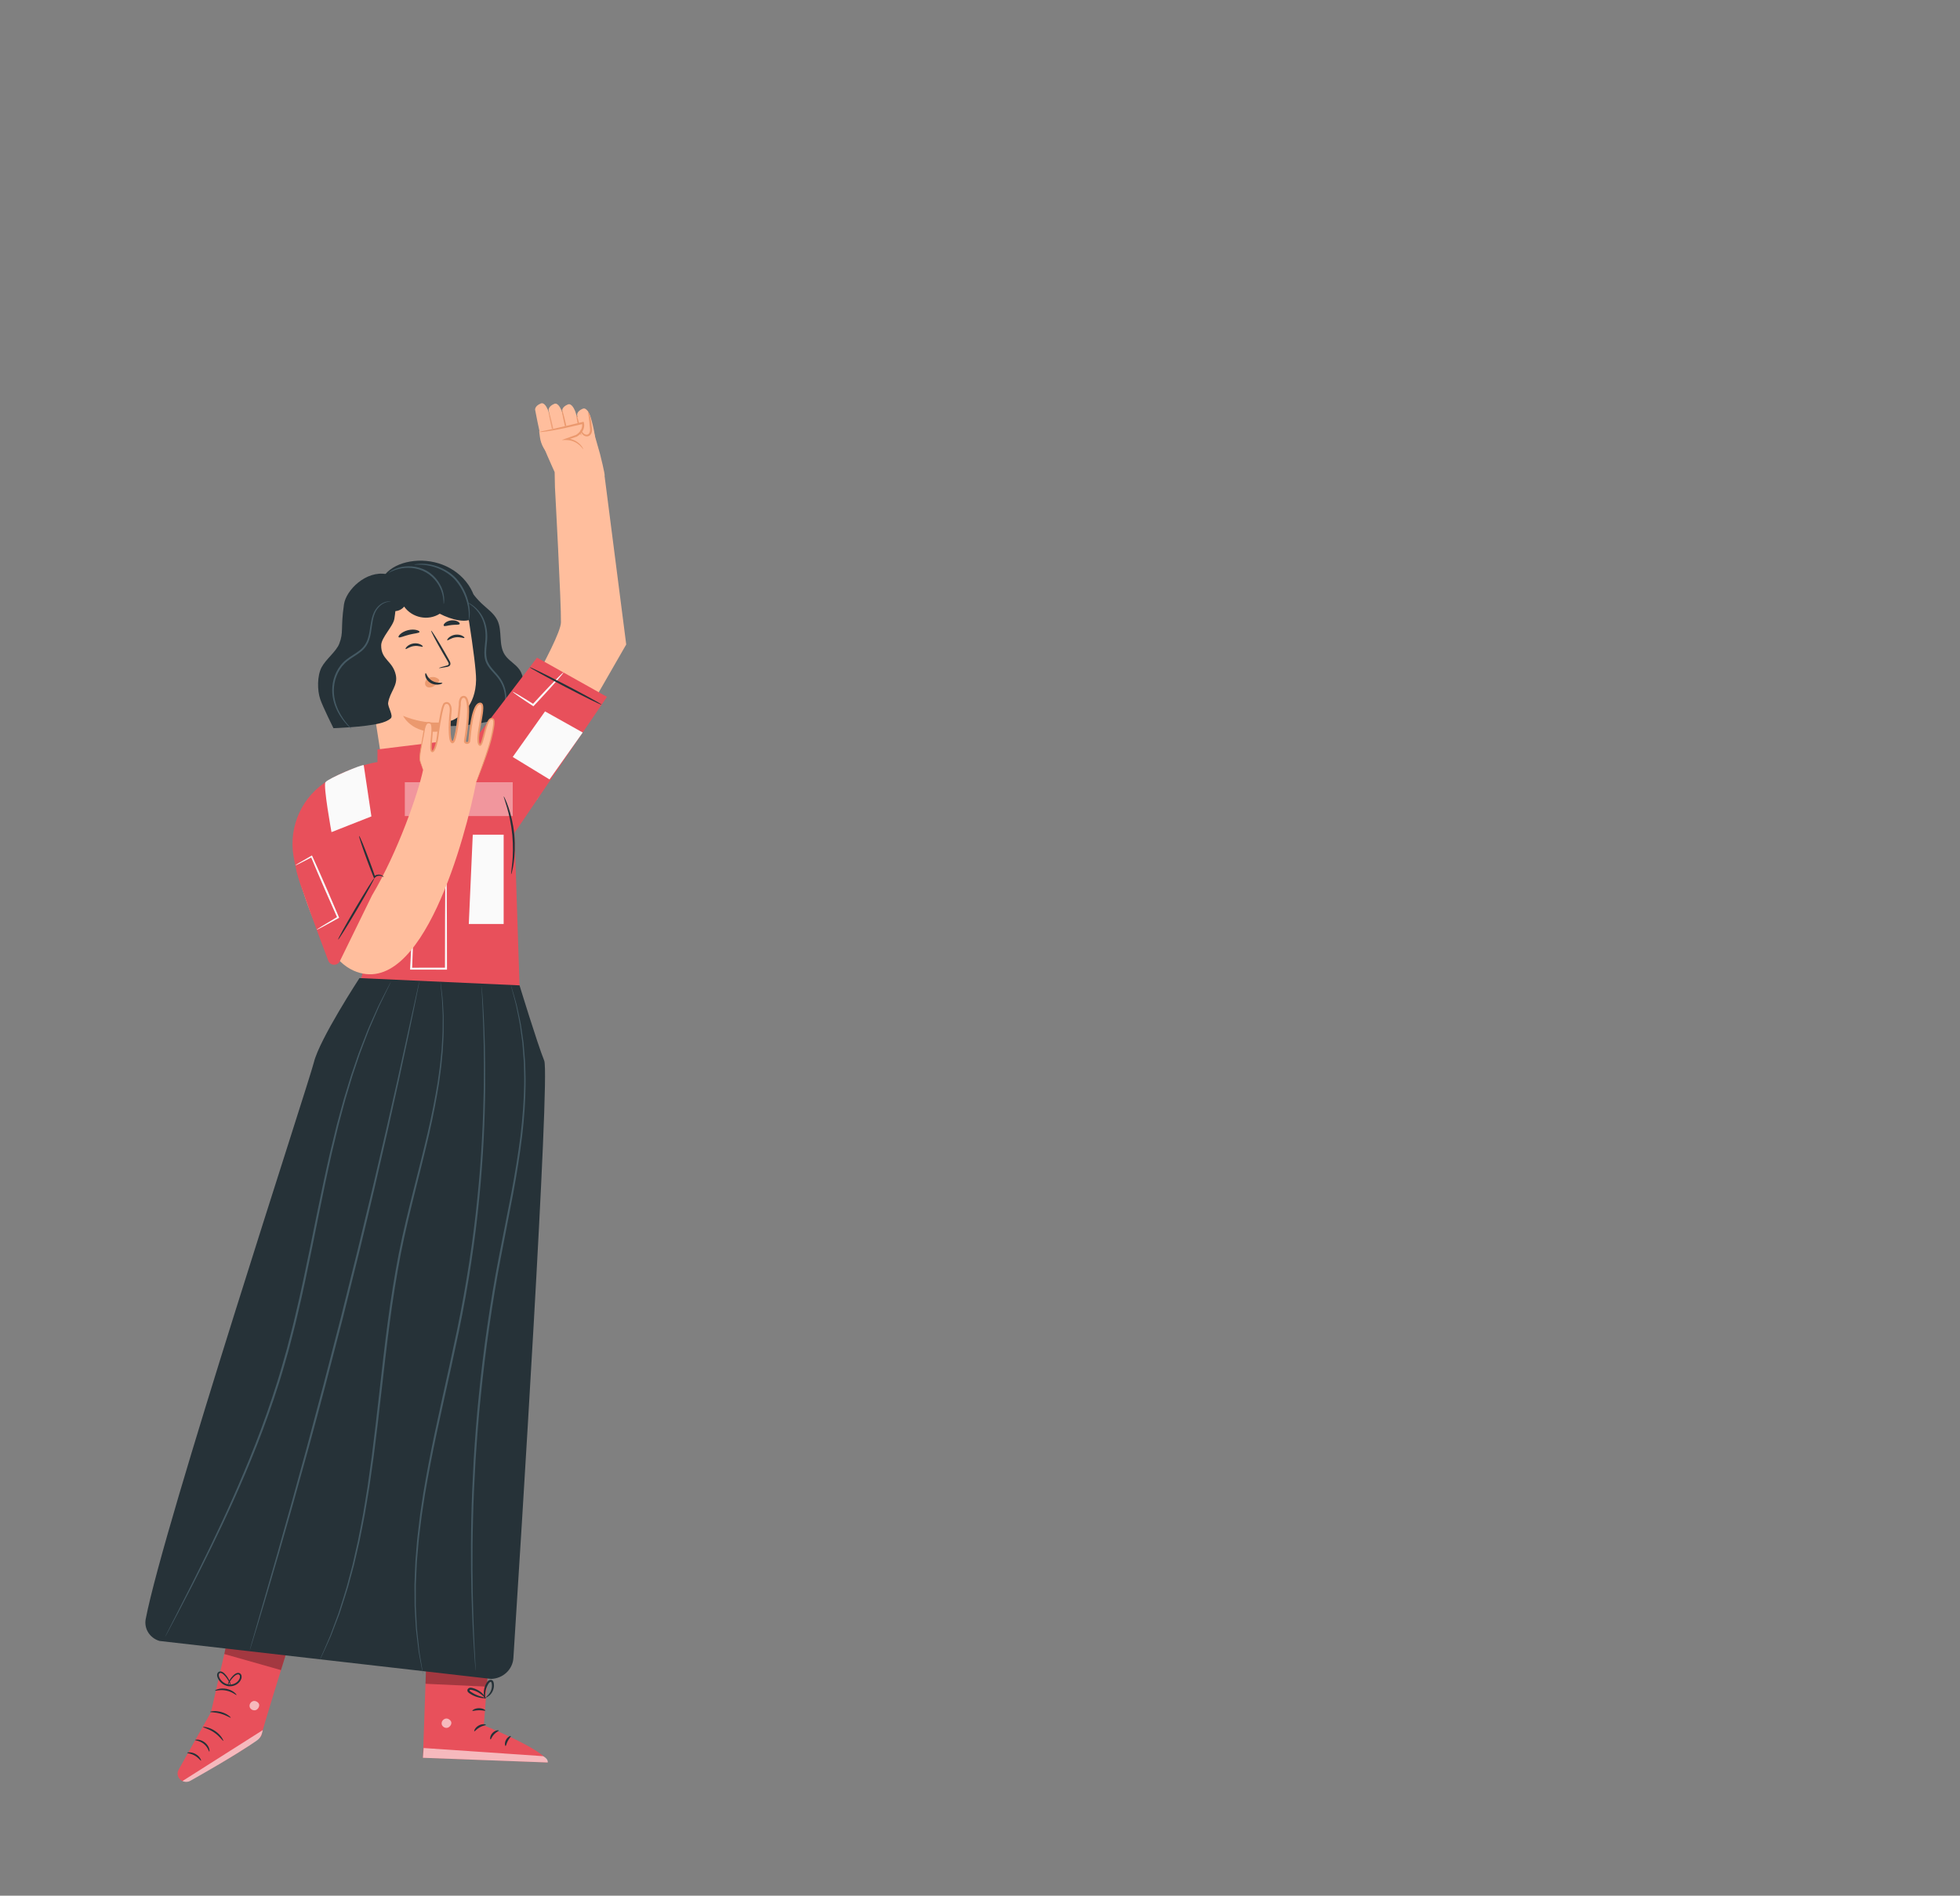 <svg width="430" height="416" viewBox="0 0 430 416" fill="none" xmlns="http://www.w3.org/2000/svg">
<rect x="0" y="0" width="430" height="416" fill="#808080" stroke="none"/>
<path d="M121.684 103.603L121.75 106.938C121.75 106.938 123.149 132.74 123.064 136.603C122.978 140.467 109.606 162.604 109.606 162.604L117.773 175.55L137.386 141.429L132.687 104.83L132.572 103.927" fill="#FFBE9D"/>
<path d="M131.637 99.617C131.565 99.346 128.957 90.219 128.957 90.219L118.594 96C118.578 96.839 121.684 103.603 121.684 103.603L123.474 105.395C123.474 105.395 132.437 104.479 132.631 104.391C132.825 104.303 131.637 99.617 131.637 99.617Z" fill="#FFBE9D"/>
<path d="M129.32 90.887C129.341 90.892 129.378 90.963 129.425 91.086C129.818 92.103 130.965 96.685 130.441 97.024C129.854 97.403 128.147 97.449 127.875 96.875C127.603 96.302 126.612 91.069 126.612 91.069C126.612 91.069 126.51 90.232 127.864 89.685C128.702 89.347 129.32 90.887 129.32 90.887Z" fill="#FFBE9D"/>
<path d="M126.052 89.952C126.073 89.957 126.11 90.027 126.157 90.151C126.55 91.168 127.697 95.75 127.173 96.088C126.586 96.468 124.879 96.514 124.607 95.941C124.335 95.367 123.344 90.135 123.344 90.135C123.344 90.135 123.241 89.298 124.596 88.75C125.434 88.412 126.052 89.952 126.052 89.952Z" fill="#FFBE9D"/>
<path d="M123.065 89.823C123.087 89.829 123.123 89.899 123.17 90.022C123.563 91.04 124.71 95.622 124.187 95.96C123.6 96.34 121.893 96.385 121.621 95.812C121.349 95.239 120.358 90.007 120.358 90.007C120.358 90.007 120.255 89.17 121.609 88.622C122.447 88.284 123.065 89.823 123.065 89.823Z" fill="#FFBE9D"/>
<path d="M120.106 89.74C120.127 89.745 120.164 89.816 120.211 89.939C120.604 90.957 121.751 95.538 121.228 95.877C120.641 96.257 118.934 96.302 118.662 95.729C118.39 95.155 117.399 89.923 117.399 89.923C117.399 89.923 117.296 89.086 118.65 88.539C119.488 88.2 120.106 89.74 120.106 89.74Z" fill="#FFBE9D"/>
<path d="M127.498 95.546C127.578 95.519 127.412 94.5 127.127 93.27C126.842 92.039 126.547 91.063 126.467 91.09C126.387 91.117 126.554 92.136 126.839 93.367C127.124 94.597 127.419 95.573 127.498 95.546Z" fill="#EB996E"/>
<path d="M124.721 96.255C124.803 96.237 124.544 94.793 124.143 93.03C123.741 91.266 123.348 89.852 123.266 89.869C123.183 89.887 123.442 91.33 123.844 93.094C124.245 94.857 124.638 96.272 124.721 96.255Z" fill="#EB996E"/>
<g opacity="0.78">
<path d="M121.834 96.734C121.917 96.717 121.658 95.272 121.257 93.509C120.855 91.746 120.462 90.331 120.379 90.349C120.297 90.366 120.556 91.809 120.957 93.573C121.359 95.336 121.752 96.752 121.834 96.734Z" fill="#EB996E"/>
</g>
<path d="M124.072 102.688L120.938 100.238C119.568 99.168 118.679 97.626 118.456 95.936L118.286 94.645L127.698 92.804C127.698 92.804 127.744 96.204 125.034 96.246L128.366 97.878L124.072 102.688Z" fill="#FFBE9D"/>
<path d="M127.95 98.567C127.906 98.593 127.701 98.197 127.135 97.688C126.581 97.193 125.581 96.58 124.258 96.565L123.249 96.554L124.198 96.214C124.875 95.972 125.612 95.709 126.389 95.431L126.346 95.451C127.14 94.977 127.845 94.101 127.709 93.093C127.699 93.017 127.682 92.929 127.665 92.879L127.931 93.02C125.293 93.65 122.9 94.184 121.152 94.473C120.279 94.621 119.569 94.718 119.077 94.771C118.585 94.823 118.312 94.835 118.308 94.806C118.298 94.744 119.368 94.547 121.091 94.176C122.817 93.812 125.185 93.233 127.825 92.599L128.03 92.55L128.09 92.741C128.125 92.847 128.138 92.936 128.154 93.037C128.229 93.633 128.066 94.231 127.751 94.702C127.444 95.181 127.007 95.526 126.575 95.796L126.554 95.81L126.532 95.817C125.748 96.079 125.006 96.326 124.323 96.555L124.264 96.204C125.717 96.264 126.749 96.977 127.286 97.54C127.836 98.122 127.974 98.56 127.95 98.567Z" fill="#EB996E"/>
<path d="M127.376 94.336C127.45 94.291 127.608 94.746 128.087 95.167C128.324 95.356 128.73 95.494 129.028 95.3C129.344 95.104 129.491 94.657 129.446 94.166C129.335 93.137 129.277 92.167 129.176 91.502C129.077 90.829 128.968 90.412 129.032 90.392C129.084 90.373 129.302 90.759 129.486 91.443C129.673 92.135 129.778 93.073 129.894 94.143C129.946 94.689 129.769 95.35 129.241 95.642C128.682 95.939 128.132 95.654 127.873 95.395C127.595 95.115 127.491 94.833 127.424 94.647C127.362 94.458 127.349 94.348 127.376 94.336Z" fill="#EB996E"/>
<path d="M95.228 124.517C97.519 124.388 99.641 125.731 101.219 127.343C102.798 128.954 104.02 130.874 105.657 132.429C106.879 133.589 108.359 134.581 109.1 136.075C110.277 138.451 109.291 141.524 110.776 143.734C111.612 144.978 113.093 145.706 113.956 146.934C115.035 148.47 114.956 150.489 114.712 152.333C114.543 153.612 114.275 154.964 113.366 155.908C112.656 156.646 111.646 157.034 110.659 157.36C103.21 159.818 94.972 159.989 87.421 157.84" fill="#263238"/>
<path d="M79.461 139.352C78.636 132.981 83.399 127.16 90.085 126.543C96.387 125.962 101.987 130.502 102.932 136.558C103.76 141.866 104.471 147.225 104.446 149.172C104.369 155.041 100.82 157.325 99.381 158.012C99.052 158.168 98.147 158.346 97.785 158.396C97.762 158.399 97.747 158.42 97.751 158.442L99.098 165.179C99.709 169.593 97.161 173.53 92.607 174.173C88.036 174.818 84.463 171.428 83.766 167.01L79.461 139.352Z" fill="#FFBE9D"/>
<path d="M101.886 139.99C101.785 140.127 100.985 139.711 99.958 139.858C98.93 139.991 98.253 140.609 98.124 140.503C98.062 140.457 98.149 140.223 98.443 139.946C98.731 139.67 99.248 139.368 99.888 139.281C100.528 139.194 101.101 139.346 101.445 139.535C101.797 139.725 101.937 139.927 101.886 139.99Z" fill="#263238"/>
<path d="M92.75 141.905C92.65 142.042 91.848 141.627 90.822 141.774C89.794 141.907 89.118 142.525 88.988 142.418C88.925 142.373 89.012 142.138 89.306 141.861C89.594 141.585 90.112 141.283 90.752 141.196C91.391 141.11 91.964 141.261 92.309 141.451C92.659 141.64 92.8 141.843 92.75 141.905Z" fill="#263238"/>
<path d="M96.303 146.601C96.29 146.545 96.912 146.349 97.927 146.074C98.185 146.011 98.426 145.925 98.444 145.746C98.479 145.554 98.327 145.296 98.156 145.019C97.817 144.44 97.462 143.833 97.09 143.197C95.599 140.599 94.478 138.447 94.587 138.39C94.695 138.332 95.993 140.392 97.484 142.991C97.846 143.632 98.191 144.244 98.52 144.83C98.663 145.103 98.883 145.407 98.806 145.806C98.764 146.006 98.592 146.171 98.431 146.238C98.271 146.311 98.124 146.335 97.995 146.36C96.961 146.561 96.316 146.657 96.303 146.601Z" fill="#263238"/>
<path d="M97.743 158.401C97.743 158.401 93.825 159.276 88.431 157.091C88.431 157.091 90.76 161.941 98.105 160.217L97.743 158.401Z" fill="#EB996E"/>
<path d="M96.23 149.056C95.79 148.636 95.103 148.468 94.471 148.625C94.032 148.734 93.614 149.005 93.396 149.395C93.178 149.784 93.197 150.291 93.493 150.59C93.827 150.928 94.419 150.933 94.889 150.73C95.359 150.526 95.734 150.154 96.087 149.788C96.185 149.686 96.285 149.58 96.336 149.452C96.388 149.324 96.379 149.169 96.279 149.083" fill="#EB996E"/>
<path d="M93.385 147.714C93.551 147.682 93.715 148.759 94.785 149.39C95.853 150.024 97.023 149.735 97.055 149.884C97.08 149.95 96.822 150.131 96.322 150.214C95.832 150.3 95.091 150.248 94.437 149.862C93.784 149.475 93.439 148.884 93.335 148.447C93.223 148.004 93.308 147.718 93.385 147.714Z" fill="#263238"/>
<path d="M92.042 138.672C91.982 138.956 90.937 138.973 89.754 139.283C88.564 139.57 87.644 140.049 87.448 139.829C87.359 139.724 87.49 139.446 87.843 139.129C88.193 138.813 88.777 138.477 89.488 138.297C90.2 138.118 90.879 138.136 91.343 138.247C91.812 138.357 92.067 138.538 92.042 138.672Z" fill="#263238"/>
<path d="M100.849 136.927C100.702 137.178 99.96 137.044 99.107 137.153C98.251 137.232 97.559 137.526 97.358 137.313C97.269 137.209 97.348 136.967 97.63 136.709C97.908 136.453 98.4 136.206 98.988 136.14C99.575 136.076 100.113 136.209 100.443 136.398C100.778 136.587 100.912 136.806 100.849 136.927Z" fill="#263238"/>
<path d="M104.123 135.242C102.867 137.096 98.883 135.951 96.477 134.677C93.942 136.302 90.42 135.597 88.665 133.112C87.288 134.809 84.492 134.248 83.472 132.336C82.453 130.424 83.027 127.793 84.427 126.121C85.828 124.449 87.876 123.604 89.899 123.242C94.695 122.385 99.92 124.184 102.79 128.38C104.113 130.316 104.908 132.924 104.123 135.242Z" fill="#263238"/>
<path d="M84.785 125.99C80.273 125.156 75.917 129.507 75.466 132.622C74.682 138.027 75.438 138.701 74.416 141.293C73.753 142.977 71.457 144.703 70.551 146.439C69.577 148.306 69.581 151.459 70.258 153.445C70.829 155.12 73.157 159.796 73.157 159.796C73.157 159.796 79.869 159.584 83.302 158.735C84.159 158.523 85.071 158.213 85.726 157.638C86.375 157.067 85.031 155.084 85.154 154.244C85.505 151.847 87.361 150.462 86.83 148.098C86.126 144.958 83.573 144.797 83.629 141.585C83.659 139.879 86.285 137.431 86.527 135.742C86.77 134.05 87.783 128.166 84.785 125.99Z" fill="#263238"/>
<path d="M77.15 159.989C77.174 159.966 76.823 159.627 76.257 158.961C75.695 158.295 74.921 157.285 74.259 155.891C73.61 154.506 73.077 152.693 73.283 150.683C73.469 148.699 74.383 146.491 76.253 145.029C77.182 144.299 78.245 143.751 79.149 143.017C80.079 142.308 80.727 141.307 81.028 140.305C81.352 139.303 81.46 138.321 81.585 137.422C81.706 136.522 81.847 135.692 82.098 134.971C82.57 133.507 83.596 132.626 84.393 132.299C85.204 131.958 85.728 132.081 85.723 132.029C85.725 132.02 85.603 131.987 85.363 131.98C85.125 131.971 84.763 132.001 84.334 132.161C83.482 132.456 82.359 133.364 81.833 134.882C81.554 135.625 81.395 136.475 81.259 137.377C81.12 138.278 80.999 139.242 80.68 140.196C80.375 141.156 79.789 142.051 78.9 142.728C78.034 143.426 76.973 143.972 76.002 144.731C74.03 146.275 73.091 148.593 72.919 150.651C72.726 152.743 73.309 154.607 74.005 156.006C74.713 157.417 75.536 158.416 76.139 159.058C76.44 159.382 76.691 159.617 76.867 159.77C77.043 159.924 77.14 159.999 77.15 159.989Z" fill="#455A64"/>
<path d="M109.969 157.163C109.981 157.17 110.039 157.089 110.138 156.929C110.243 156.772 110.366 156.524 110.517 156.2C110.796 155.547 111.1 154.535 111.102 153.253C111.108 151.982 110.791 150.421 109.839 148.978C109.373 148.249 108.734 147.613 108.143 146.925C107.552 146.241 107 145.481 106.799 144.577C106.398 142.754 107.015 140.917 106.888 139.223C106.824 137.533 106.336 136.032 105.648 134.939C104.966 133.836 104.148 133.134 103.549 132.731C103.246 132.529 103.004 132.386 102.829 132.305C102.658 132.219 102.566 132.18 102.559 132.191C102.539 132.226 102.894 132.413 103.456 132.85C104.016 133.282 104.779 133.994 105.406 135.074C106.04 136.146 106.481 137.597 106.523 139.236C106.557 140.056 106.456 140.909 106.358 141.814C106.267 142.713 106.181 143.683 106.413 144.663C106.634 145.654 107.241 146.475 107.846 147.166C108.454 147.864 109.084 148.485 109.532 149.17C110.457 150.534 110.792 152.028 110.821 153.257C110.855 154.497 110.603 155.491 110.372 156.147C110.132 156.804 109.936 157.145 109.969 157.163Z" fill="#455A64"/>
<path d="M90.864 123.906C90.869 123.987 91.998 123.777 93.774 124.064C95.519 124.347 97.975 125.227 99.803 127.201C101.59 129.205 102.402 131.578 102.699 133.272C102.998 134.993 102.769 136.079 102.847 136.086C102.87 136.09 102.945 135.825 103.011 135.332C103.07 134.84 103.09 134.116 102.976 133.232C102.741 131.483 101.96 129.035 100.099 126.947C98.184 124.88 95.617 124.017 93.816 123.795C92.901 123.679 92.153 123.704 91.645 123.76C91.135 123.813 90.861 123.884 90.864 123.906Z" fill="#455A64"/>
<path d="M97.349 132.532C97.372 132.534 97.423 132.301 97.445 131.871C97.468 131.442 97.432 130.813 97.25 130.059C96.909 128.572 95.794 126.515 93.645 125.279C91.486 124.06 89.087 124.114 87.576 124.547C86.806 124.758 86.219 125.032 85.844 125.26C85.466 125.486 85.28 125.644 85.293 125.661C85.332 125.73 86.134 125.153 87.645 124.809C89.123 124.457 91.405 124.457 93.444 125.61C95.474 126.776 96.581 128.707 96.979 130.128C97.401 131.573 97.268 132.533 97.349 132.532Z" fill="#455A64"/>
<path d="M77.882 198.228C77.882 198.228 80.856 204.79 80.684 207.893C80.513 210.997 77.446 221.077 77.446 221.077L113.812 224.369L113.979 216.232L112.885 182.76L133.161 152.917L117.816 144.314L102.9 163.872L99.124 162.456L82.81 164.457V167.246L82.343 167.301C82.343 167.301 77.157 168.213 72.178 171.154C66.303 174.624 63.296 181.274 64.39 187.85C65.054 191.84 66.34 196.69 68.816 199.493C73.554 204.855 77.882 198.228 77.882 198.228Z" fill="#E8505B"/>
<path d="M72.724 182.606C72.724 182.606 70.863 172.387 71.403 171.652C72.044 170.779 79.686 167.6 79.802 167.923L81.481 179.156L72.724 182.606Z" fill="#FAFAFA"/>
<path d="M103.718 183.174L102.848 202.769H110.496V183.174H103.718Z" fill="#FAFAFA"/>
<path d="M91.064 192.972C91.054 192.962 91.202 192.952 91.497 192.942C91.84 192.932 92.275 192.921 92.814 192.907C94.042 192.888 95.738 192.862 97.842 192.83L97.988 192.828L97.989 192.972C98.036 197.677 98.066 204.706 98.067 212.567V212.783H97.843C97.703 212.783 97.552 212.783 97.4 212.783C94.89 212.781 92.46 212.778 90.194 212.776H89.967L89.978 212.558C90.269 206.908 90.521 202.005 90.704 198.452C90.805 196.76 90.886 195.394 90.945 194.393C90.976 193.96 91.001 193.607 91.021 193.324C91.041 193.083 91.055 192.962 91.064 192.972C91.072 192.981 91.076 193.119 91.073 193.376C91.067 193.671 91.06 194.04 91.052 194.492C91.022 195.504 90.981 196.889 90.93 198.602C90.8 202.121 90.618 206.979 90.41 212.577L90.194 212.359C92.46 212.356 94.89 212.354 97.4 212.351C97.552 212.351 97.703 212.351 97.843 212.351L97.62 212.568C97.62 204.708 97.65 197.678 97.697 192.972L97.843 193.114C95.775 193.081 94.108 193.056 92.901 193.037C92.35 193.023 91.904 193.012 91.552 193.002C91.241 192.991 91.073 192.982 91.064 192.972Z" fill="#FAFAFA"/>
<path d="M120.558 171.047L112.485 166.114L119.575 156.111L127.841 160.747L120.558 171.047Z" fill="#FAFAFA"/>
<g opacity="0.4">
<path d="M112.485 171.652H88.811V179.08H112.485V171.652Z" fill="white"/>
</g>
<path d="M112.14 191.863C112.11 191.858 112.126 191.612 112.181 191.175C112.24 190.739 112.314 190.108 112.387 189.327C112.535 187.767 112.612 185.599 112.389 183.221C112.16 180.842 111.675 178.724 111.236 177.216C110.798 175.707 110.449 174.792 110.516 174.766C110.544 174.755 110.661 174.971 110.849 175.376C111.041 175.777 111.279 176.376 111.539 177.126C112.061 178.626 112.602 180.767 112.835 183.181C113.061 185.593 112.931 187.795 112.7 189.362C112.587 190.145 112.465 190.776 112.352 191.204C112.245 191.635 112.171 191.869 112.14 191.863Z" fill="#263238"/>
<path d="M123.621 147.568C123.667 147.608 123.135 148.261 122.238 149.287C121.341 150.312 120.079 151.709 118.665 153.234C118.135 153.799 117.625 154.344 117.147 154.855L117.021 154.989L116.869 154.889C115.57 154.036 114.46 153.289 113.682 152.744C112.903 152.2 112.457 151.858 112.485 151.818C112.512 151.778 113.01 152.045 113.83 152.529C114.649 153.013 115.79 153.714 117.105 154.545L116.828 154.579C117.301 154.064 117.806 153.515 118.331 152.944C119.746 151.42 121.045 150.055 122.002 149.083C122.959 148.109 123.575 147.528 123.621 147.568Z" fill="#FAFAFA"/>
<path d="M131.985 154.647C131.956 154.7 131.046 154.287 129.599 153.577C128.151 152.867 126.167 151.86 123.988 150.724C121.809 149.588 119.848 148.539 118.439 147.759C117.031 146.98 116.174 146.472 116.203 146.42C116.232 146.367 117.142 146.78 118.59 147.489C120.037 148.199 122.021 149.207 124.201 150.342C126.38 151.478 128.34 152.528 129.749 153.307C131.158 154.086 132.014 154.595 131.985 154.647Z" fill="#263238"/>
<path d="M50.182 358.688L46.284 375.735L39.182 388.358C38.67 389.268 39.061 390.407 40.035 390.839C40.58 391.082 41.207 391.056 41.726 390.765C45.03 388.918 57.149 382.066 57.362 380.803C57.609 379.34 62.708 363.085 62.708 363.085L50.182 358.688Z" fill="#E8505B"/>
<g opacity="0.6">
<path d="M40.035 390.839L57.653 379.659L57.47 380.377C57.313 380.998 56.935 381.546 56.4 381.92C54.966 382.921 50.945 385.602 41.779 390.778C41.246 391.08 40.589 391.103 40.035 390.839Z" fill="white"/>
</g>
<g opacity="0.6">
<path d="M55.443 373.336C54.929 373.526 54.622 374.134 54.797 374.638C54.971 375.142 55.608 375.449 56.125 375.269C56.642 375.088 57.033 374.368 56.801 373.886C56.569 373.404 55.801 373.083 55.344 373.378" fill="white"/>
</g>
<path d="M45.92 384.381C45.809 384.405 45.639 383.423 44.717 382.697C43.819 381.946 42.79 381.955 42.794 381.846C42.79 381.801 43.045 381.722 43.47 381.762C43.891 381.801 44.47 381.997 44.973 382.404C45.474 382.812 45.775 383.329 45.887 383.723C46.002 384.121 45.966 384.378 45.92 384.381Z" fill="#263238"/>
<path d="M44.096 386.356C43.993 386.409 43.571 385.724 42.728 385.258C41.896 384.774 41.072 384.751 41.071 384.639C41.043 384.54 41.977 384.381 42.929 384.927C43.886 385.465 44.198 386.332 44.096 386.356Z" fill="#263238"/>
<path d="M48.981 382.023C48.879 382.084 48.234 381.028 46.989 380.191C45.757 379.335 44.513 379.101 44.538 378.988C44.533 378.89 45.894 378.964 47.218 379.878C48.55 380.778 49.078 381.995 48.981 382.023Z" fill="#263238"/>
<path d="M50.614 376.937C50.541 377.027 49.672 376.406 48.423 376.063C47.179 375.704 46.101 375.776 46.09 375.662C46.063 375.567 47.196 375.312 48.533 375.695C49.876 376.067 50.689 376.871 50.614 376.937Z" fill="#263238"/>
<path d="M51.889 371.96C51.81 372.045 50.98 371.249 49.634 370.992C48.294 370.706 47.204 371.114 47.167 371.005C47.147 370.963 47.392 370.796 47.854 370.666C48.312 370.534 48.992 370.472 49.715 370.617C50.437 370.764 51.035 371.085 51.4 371.383C51.77 371.681 51.924 371.929 51.889 371.96Z" fill="#263238"/>
<path d="M49.905 370.052C49.883 370.047 49.901 369.81 50.043 369.405C50.186 369.003 50.463 368.428 50.996 367.85C51.266 367.579 51.566 367.222 52.111 367.114C52.383 367.059 52.734 367.189 52.885 367.463C53.035 367.73 53.03 368.024 52.968 368.294C52.677 369.366 51.458 370.18 50.167 370.038C48.877 369.873 47.915 368.909 47.653 367.861C47.605 367.595 47.605 367.282 47.813 367.028C48.021 366.771 48.406 366.74 48.646 366.841C49.147 367.04 49.402 367.408 49.653 367.696C50.138 368.309 50.387 368.891 50.515 369.297C50.644 369.705 50.658 369.942 50.635 369.946C50.562 369.976 50.404 369.009 49.434 367.865C49.184 367.597 48.903 367.264 48.537 367.141C48.359 367.08 48.183 367.113 48.083 367.24C47.981 367.36 47.964 367.583 48.01 367.794C48.238 368.654 49.12 369.534 50.213 369.657C51.299 369.787 52.37 369.07 52.612 368.209C52.667 368.001 52.664 367.777 52.58 367.627C52.497 367.478 52.333 367.404 52.156 367.429C51.781 367.48 51.462 367.782 51.199 368.034C50.148 369.105 49.979 370.088 49.905 370.052Z" fill="#263238"/>
<g opacity="0.3">
<path d="M49.727 360.538L49.203 362.967L61.644 366.495L62.708 363.086L50.182 358.688L49.727 360.538Z" fill="black"/>
</g>
<path d="M107.196 364.997L106.143 378.619C106.143 378.619 120.102 384.23 120.16 386.766L92.785 385.738L93.527 364.448L107.196 364.997Z" fill="#E8505B"/>
<g opacity="0.6">
<path d="M97.724 377.154C97.189 377.274 96.8 377.837 96.902 378.359C97.005 378.882 97.592 379.269 98.129 379.159C98.667 379.047 99.156 378.386 98.994 377.878C98.832 377.37 98.116 376.952 97.621 377.184" fill="white"/>
</g>
<g opacity="0.6">
<path d="M92.785 385.738L92.947 383.595L119.133 385.381C119.133 385.381 120.331 385.94 120.16 386.766L92.785 385.738Z" fill="white"/>
</g>
<path d="M106.592 378.501C106.582 378.63 105.912 378.664 105.237 379.055C104.552 379.429 104.191 379.976 104.07 379.92C103.947 379.89 104.178 379.125 105.003 378.665C105.824 378.199 106.625 378.383 106.592 378.501Z" fill="#263238"/>
<path d="M109.417 379.757C109.443 379.883 108.854 380.081 108.379 380.611C107.887 381.128 107.749 381.715 107.616 381.705C107.49 381.72 107.428 380.959 108.032 380.311C108.631 379.658 109.42 379.634 109.417 379.757Z" fill="#263238"/>
<path d="M110.914 383.143C110.792 383.167 110.631 382.513 111.004 381.818C111.37 381.12 112.012 380.864 112.064 380.974C112.135 381.083 111.714 381.448 111.418 382.023C111.108 382.592 111.048 383.135 110.914 383.143Z" fill="#263238"/>
<path d="M106.476 375.371C106.415 375.486 105.809 375.285 105.052 375.306C104.294 375.312 103.696 375.535 103.631 375.422C103.557 375.326 104.15 374.869 105.043 374.856C105.935 374.836 106.545 375.271 106.476 375.371Z" fill="#263238"/>
<g opacity="0.3">
<path d="M106.984 367.694L106.8 370.122L93.35 369.499L93.441 366.691L106.984 367.694Z" fill="black"/>
</g>
<path d="M106.637 372.619C106.636 372.672 106.104 372.733 105.266 372.56C104.849 372.475 104.359 372.322 103.848 372.08C103.594 371.959 103.334 371.815 103.078 371.647C102.955 371.564 102.809 371.479 102.676 371.32C102.534 371.179 102.463 370.833 102.643 370.629C102.792 370.431 103.043 370.352 103.24 370.356C103.443 370.356 103.604 370.402 103.752 370.444C104.054 370.527 104.336 370.635 104.593 370.759C105.108 371.009 105.52 371.316 105.826 371.609C106.438 372.203 106.635 372.693 106.588 372.717C106.527 372.757 106.233 372.341 105.605 371.847C105.292 371.601 104.891 371.344 104.409 371.134C104.168 371.031 103.908 370.94 103.632 370.87C103.345 370.785 103.099 370.774 103.019 370.896C102.989 370.942 102.985 370.96 103.043 371.045C103.102 371.123 103.216 371.202 103.338 371.284C103.573 371.446 103.812 371.588 104.046 371.712C104.515 371.959 104.965 372.133 105.352 372.253C106.127 372.494 106.642 372.549 106.637 372.619Z" fill="#263238"/>
<path d="M106.454 372.797C106.406 372.816 106.159 372.342 106.144 371.503C106.138 371.087 106.202 370.585 106.389 370.058C106.484 369.795 106.609 369.527 106.771 369.266C106.942 369.01 107.152 368.667 107.672 368.629C107.943 368.629 108.161 368.843 108.23 369.02C108.314 369.202 108.326 369.357 108.351 369.512C108.389 369.823 108.371 370.126 108.316 370.405C108.208 370.966 107.95 371.426 107.675 371.753C107.113 372.42 106.549 372.553 106.539 372.509C106.497 372.442 106.974 372.21 107.409 371.566C107.624 371.248 107.82 370.826 107.892 370.336C107.929 370.092 107.935 369.832 107.897 369.569C107.866 369.286 107.766 369.055 107.656 369.08C107.52 369.073 107.28 369.276 107.159 369.497C107.009 369.729 106.887 369.968 106.791 370.203C106.6 370.676 106.507 371.131 106.472 371.517C106.404 372.291 106.528 372.78 106.454 372.797Z" fill="#263238"/>
<path d="M72.513 190.523L79.597 190.902C80.045 193.124 81.6 196.521 81.6 196.521C87.302 186.946 91.722 174.118 92.82 168.962C92.66 168.447 92.471 167.877 92.234 167.24C91.962 166.506 92.195 165.114 92.325 164.341C92.515 163.193 92.847 161.648 92.947 160.934C93.251 158.756 93.614 158.413 94.399 158.66C95.467 158.995 93.961 164.778 94.837 164.903C95.307 164.971 95.882 162.99 96.049 161.364C96.216 159.738 96.976 154.738 97.531 154.404C98.345 153.916 99.055 154.689 98.849 156.308C98.641 157.946 98.379 162.832 99.266 162.898C100.141 162.963 100.875 154.673 100.875 154.673C100.875 154.673 100.737 152.869 101.766 152.912C103.62 152.991 102.171 161.731 102.012 162.559C101.901 163.134 102.865 163.24 102.95 162.615C103.037 161.972 103.485 154.324 105.372 154.386C106.821 154.433 104.25 161.588 105.064 163.247C105.877 164.906 106.443 157.614 107.827 157.715C108.342 157.752 108.723 157.849 107.776 161.976C107.268 164.194 105.773 168.272 104.468 171.648C102.275 183.091 92.651 219.695 77.563 212.994C69.121 209.245 65.181 190.682 65.181 190.682L72.513 190.523Z" fill="#FFBE9D"/>
<path d="M104.467 171.652C104.46 171.65 104.484 171.565 104.539 171.402C104.604 171.217 104.687 170.98 104.792 170.681C105.028 170.022 105.358 169.097 105.779 167.919C106.2 166.718 106.716 165.247 107.23 163.519C107.493 162.656 107.706 161.722 107.905 160.718C108.001 160.218 108.099 159.702 108.16 159.172C108.185 158.909 108.214 158.638 108.198 158.379C108.178 158.106 108.134 157.884 107.912 157.88C107.682 157.82 107.528 158.003 107.371 158.235C107.227 158.467 107.114 158.735 107.013 159.008C106.811 159.557 106.653 160.143 106.496 160.741C106.339 161.34 106.194 161.956 106.006 162.583C105.893 162.9 105.843 163.206 105.574 163.546C105.523 163.587 105.478 163.643 105.376 163.662C105.265 163.689 105.182 163.648 105.105 163.603C105.001 163.514 104.951 163.424 104.905 163.34C104.825 163.163 104.775 162.983 104.753 162.807C104.624 161.407 104.954 160.053 105.18 158.648C105.304 157.948 105.435 157.239 105.53 156.521C105.575 156.162 105.615 155.8 105.619 155.444C105.633 155.114 105.573 154.666 105.423 154.604C105.239 154.536 104.905 154.739 104.728 155.035C104.53 155.326 104.382 155.671 104.256 156.024C104.006 156.734 103.842 157.491 103.701 158.256C103.564 159.024 103.456 159.807 103.369 160.601C103.328 160.998 103.288 161.398 103.247 161.799L103.193 162.405C103.178 162.568 103.178 162.911 102.907 163.108C102.657 163.29 102.321 163.31 102.054 163.141C101.92 163.057 101.815 162.902 101.795 162.744C101.778 162.664 101.792 162.59 101.798 162.52L101.825 162.371C101.889 161.966 101.953 161.56 102.018 161.152C102.136 160.333 102.239 159.504 102.322 158.669C102.403 157.834 102.463 156.99 102.476 156.144C102.478 155.306 102.471 154.429 102.222 153.661C102.141 153.428 102.007 153.217 101.858 153.156C101.705 153.103 101.484 153.157 101.372 153.307C101.122 153.647 101.08 154.206 101.1 154.662L101.101 154.684L101.1 154.697C100.946 156.337 100.761 157.948 100.518 159.532C100.392 160.324 100.258 161.107 100.052 161.882C100.001 162.076 99.94 162.269 99.869 162.463C99.774 162.657 99.747 162.853 99.461 163.065C99.212 163.18 99.029 163.049 98.931 162.953C98.825 162.846 98.783 162.741 98.734 162.638C98.651 162.432 98.609 162.234 98.572 162.036C98.344 160.463 98.438 158.95 98.529 157.466C98.559 156.72 98.748 155.982 98.646 155.327C98.597 155.002 98.467 154.677 98.244 154.532C98.135 154.462 98.009 154.446 97.874 154.477C97.807 154.497 97.739 154.521 97.673 154.56C97.608 154.612 97.621 154.592 97.571 154.68C97.291 155.25 97.154 155.971 97.003 156.623C96.861 157.29 96.74 157.954 96.63 158.61C96.52 159.265 96.422 159.913 96.336 160.551C96.247 161.183 96.201 161.825 96.073 162.448C95.95 163.069 95.802 163.673 95.568 164.252C95.509 164.397 95.441 164.54 95.36 164.681C95.26 164.812 95.203 164.983 94.926 165.064C94.769 165.107 94.632 165.002 94.561 164.916C94.5 164.826 94.47 164.74 94.447 164.658C94.41 164.496 94.394 164.343 94.388 164.193C94.373 163.004 94.555 161.914 94.616 160.861C94.65 160.339 94.675 159.822 94.612 159.345C94.579 159.122 94.505 158.859 94.373 158.806C94.18 158.731 93.93 158.692 93.786 158.794C93.467 159.016 93.356 159.527 93.252 159.935C93.149 160.366 93.104 160.795 93.021 161.207C92.721 162.857 92.404 164.275 92.25 165.433C92.179 166.012 92.151 166.535 92.227 166.97C92.327 167.392 92.472 167.765 92.557 168.059C92.642 168.337 92.71 168.559 92.764 168.733C92.808 168.885 92.828 168.964 92.82 168.967C92.813 168.968 92.779 168.893 92.722 168.745C92.658 168.575 92.576 168.358 92.475 168.085C92.375 167.788 92.225 167.447 92.101 166.992C92.007 166.535 92.024 166.003 92.083 165.415C92.214 164.236 92.505 162.829 92.782 161.175C92.859 160.764 92.9 160.327 92.999 159.883C93.05 159.661 93.1 159.434 93.188 159.206C93.279 158.987 93.377 158.733 93.639 158.567C93.919 158.399 94.228 158.459 94.491 158.556C94.829 158.743 94.841 159.057 94.9 159.303C94.973 159.825 94.951 160.346 94.922 160.878C94.869 161.937 94.698 163.05 94.723 164.177C94.729 164.316 94.746 164.452 94.775 164.576C94.806 164.712 94.877 164.763 94.862 164.738C94.888 164.742 94.997 164.622 95.06 164.512C95.128 164.392 95.189 164.262 95.243 164.127C95.458 163.583 95.602 162.988 95.717 162.383C95.838 161.78 95.878 161.151 95.966 160.503C96.048 159.86 96.143 159.21 96.249 158.549C96.357 157.889 96.475 157.22 96.616 156.544C96.776 155.864 96.878 155.192 97.22 154.485C97.24 154.413 97.389 154.254 97.472 154.216C97.564 154.163 97.667 154.124 97.776 154.094C97.996 154.037 98.265 154.068 98.465 154.199C98.862 154.469 98.987 154.89 99.054 155.264C99.114 155.648 99.094 156.036 99.049 156.404C99.006 156.762 98.976 157.126 98.948 157.492C98.861 158.952 98.777 160.481 98.998 161.961C99.032 162.142 99.073 162.323 99.137 162.478C99.169 162.55 99.208 162.627 99.244 162.659C99.262 162.683 99.274 162.682 99.28 162.687L99.283 162.687L99.284 162.69C99.272 162.854 99.282 162.724 99.278 162.757C99.277 162.727 99.269 162.732 99.249 162.697C99.286 162.667 99.401 162.475 99.458 162.314C99.522 162.139 99.579 161.959 99.628 161.772C99.824 161.028 99.956 160.249 100.08 159.465C100.32 157.895 100.502 156.285 100.654 154.657V154.691C100.646 154.154 100.636 153.592 101.02 153.036C101.244 152.762 101.648 152.614 102.026 152.752C102.401 152.921 102.54 153.246 102.645 153.515C102.932 154.408 102.921 155.283 102.924 156.147C102.91 157.011 102.848 157.864 102.766 158.706C102.682 159.55 102.577 160.384 102.456 161.208C102.39 161.621 102.325 162.031 102.259 162.44C102.206 162.7 102.219 162.708 102.299 162.785C102.386 162.848 102.552 162.839 102.634 162.771C102.726 162.712 102.737 162.59 102.756 162.364L102.812 161.758C102.853 161.355 102.896 160.952 102.937 160.553C103.028 159.753 103.138 158.962 103.28 158.182C103.426 157.403 103.594 156.634 103.859 155.888C103.994 155.516 104.149 155.149 104.383 154.806C104.503 154.637 104.642 154.468 104.846 154.343C105.055 154.227 105.284 154.122 105.596 154.238C105.892 154.395 105.943 154.66 105.99 154.853C106.021 155.056 106.035 155.255 106.028 155.447C106.021 155.831 105.979 156.202 105.931 156.569C105.831 157.301 105.695 158.012 105.568 158.712C105.333 160.102 105.008 161.485 105.12 162.756C105.138 162.912 105.181 163.055 105.236 163.182C105.268 163.245 105.305 163.297 105.329 163.321C105.332 163.313 105.323 163.308 105.311 163.351C105.304 163.408 105.312 163.339 105.304 163.348C105.276 163.305 105.297 163.317 105.308 163.301C105.46 163.121 105.567 162.771 105.661 162.483C105.849 161.875 105.999 161.258 106.161 160.657C106.323 160.057 106.487 159.466 106.701 158.898C106.809 158.614 106.927 158.334 107.094 158.069C107.185 157.939 107.275 157.806 107.423 157.7C107.488 157.643 107.585 157.602 107.68 157.576C107.792 157.56 107.883 157.562 107.957 157.576C108.126 157.583 108.356 157.726 108.413 157.899C108.482 158.062 108.498 158.215 108.505 158.361C108.52 158.656 108.486 158.93 108.458 159.204C108.391 159.747 108.286 160.266 108.184 160.769C107.974 161.772 107.746 162.72 107.47 163.584C106.931 165.315 106.39 166.778 105.943 167.972C105.495 169.166 105.13 170.086 104.877 170.709C104.755 171.001 104.658 171.233 104.583 171.414C104.513 171.576 104.475 171.655 104.467 171.652Z" fill="#EB996E"/>
<path d="M65.1 191.316C66.47 195.993 69.147 203.22 72.026 210.839C72.442 211.941 74.025 212.012 74.543 210.953L81.599 196.521C81.599 196.521 79.9 184.665 80.045 185.082C80.189 185.501 65.487 186.617 65.487 186.617L65.1 191.316Z" fill="#E8505B"/>
<path d="M84.173 192.463C84.142 192.493 83.989 192.328 83.633 192.229C83.3 192.133 82.678 192.134 82.271 192.579L82.085 192.784L81.979 192.524C81.601 191.596 81.131 190.384 80.638 189.058C79.5 185.994 78.672 183.479 78.789 183.438C78.905 183.398 79.922 185.848 81.059 188.911C81.552 190.238 81.986 191.462 82.305 192.411L82.013 192.355C82.293 192.075 82.648 191.957 82.947 191.934C83.25 191.907 83.51 191.971 83.7 192.052C84.089 192.227 84.195 192.452 84.173 192.463Z" fill="#263238"/>
<path d="M74.171 206.196C74.118 206.166 74.513 205.386 75.194 204.15C75.876 202.914 76.844 201.221 77.938 199.364C79.032 197.506 80.044 195.837 80.797 194.639C81.549 193.441 82.041 192.715 82.095 192.745C82.148 192.775 81.753 193.554 81.072 194.791C80.39 196.027 79.422 197.721 78.328 199.578C77.234 201.435 76.222 203.104 75.47 204.302C74.718 205.5 74.226 206.225 74.171 206.196Z" fill="#263238"/>
<path d="M69.476 204.027C69.456 203.995 69.903 203.696 70.707 203.198C71.511 202.699 72.671 202 74.076 201.168L74 201.393C73.219 199.623 72.305 197.552 71.322 195.324C70.101 192.513 69.007 189.941 68.21 188.015L68.446 188.093C67.33 188.679 66.422 189.147 65.788 189.461C65.154 189.776 64.796 189.936 64.779 189.909C64.763 189.881 65.092 189.667 65.697 189.305C66.303 188.943 67.187 188.433 68.282 187.812L68.441 187.722L68.518 187.89C69.381 189.79 70.515 192.346 71.736 195.156C72.693 197.394 73.582 199.474 74.344 201.253L74.406 201.4L74.267 201.478C72.84 202.277 71.653 202.93 70.817 203.376C69.98 203.821 69.496 204.059 69.476 204.027Z" fill="#FAFAFA"/>
<path d="M107.739 368.428C110.352 368.35 112.473 366.366 112.633 363.843C114.107 340.813 120.729 236.057 119.399 232.769C117.904 229.073 113.979 216.233 113.979 216.233L78.865 214.638C78.865 214.638 70.123 228 68.865 233.114C67.737 237.698 35.924 334.669 31.967 355.292C31.561 357.41 32.869 359.478 35.001 360.099L107.739 368.428Z" fill="#263238"/>
<path d="M85.796 215.382C85.796 215.382 85.75 215.509 85.639 215.746C85.518 215.999 85.351 216.347 85.137 216.793C84.681 217.729 84.024 219.078 83.182 220.806C82.797 221.696 82.368 222.683 81.9 223.762C81.427 224.841 80.911 226.011 80.443 227.303C79.96 228.589 79.414 229.953 78.889 231.417C78.392 232.893 77.869 234.452 77.319 236.088C76.824 237.742 76.305 239.475 75.765 241.279C75.256 243.093 74.773 244.992 74.246 246.951C73.775 248.924 73.288 250.964 72.785 253.065C72.328 255.177 71.82 257.342 71.366 259.577C70.423 264.039 69.498 268.738 68.513 273.604C67.514 278.468 66.489 283.507 65.254 288.632C64.673 291.203 63.983 293.718 63.344 296.206C62.641 298.677 61.963 301.118 61.21 303.491C59.715 308.241 58.083 312.764 56.413 317.029C53.047 325.551 49.566 333.047 46.523 339.28C43.473 345.511 40.874 350.492 39.067 353.927C38.163 355.626 37.456 356.952 36.965 357.872C36.727 358.307 36.542 358.646 36.407 358.892C36.279 359.121 36.203 359.233 36.203 359.233C36.203 359.233 36.252 359.108 36.367 358.872C36.492 358.621 36.664 358.277 36.886 357.832C37.358 356.904 38.039 355.565 38.912 353.85C40.67 350.393 43.224 345.392 46.236 339.149C49.242 332.904 52.688 325.402 56.027 316.886C57.684 312.625 59.304 308.107 60.79 303.366C61.539 300.998 62.213 298.562 62.913 296.095C63.551 293.612 64.238 291.102 64.818 288.534C66.052 283.417 67.079 278.382 68.083 273.521C69.074 268.657 70.007 263.959 70.963 259.496C71.422 257.261 71.937 255.094 72.402 252.981C72.912 250.879 73.408 248.837 73.887 246.864C74.422 244.903 74.915 243.003 75.433 241.188C75.984 239.383 76.513 237.65 77.017 235.996C77.579 234.359 78.114 232.801 78.62 231.326C79.157 229.862 79.715 228.499 80.21 227.215C80.689 225.925 81.219 224.756 81.704 223.682C82.186 222.607 82.626 221.622 83.024 220.736C83.883 218.997 84.591 217.663 85.057 216.754C85.288 216.316 85.468 215.974 85.598 215.726C85.723 215.495 85.796 215.382 85.796 215.382Z" fill="#455A64"/>
<path d="M54.791 362.124C54.791 362.124 54.815 361.992 54.881 361.743C54.955 361.475 55.056 361.108 55.187 360.636C55.471 359.646 55.88 358.22 56.405 356.393C57.468 352.689 58.996 347.362 60.883 340.789C62.758 334.197 64.945 326.336 67.317 317.593C68.482 313.216 69.706 308.621 70.973 303.859C72.207 299.087 73.483 294.147 74.79 289.088C76.052 284.015 77.283 279.063 78.472 274.28C79.627 269.489 80.739 264.868 81.8 260.465C83.879 251.651 85.7 243.703 87.191 237.019C88.663 230.348 89.855 224.942 90.684 221.183C91.094 219.329 91.413 217.882 91.634 216.877C91.744 216.401 91.83 216.03 91.892 215.76C91.952 215.509 91.995 215.382 91.995 215.382C91.995 215.382 91.983 215.515 91.938 215.769C91.886 216.041 91.814 216.415 91.723 216.896C91.521 217.904 91.23 219.357 90.856 221.218C90.465 223.099 89.99 225.391 89.438 228.049C88.867 230.711 88.218 233.74 87.502 237.084C86.05 243.777 84.261 251.733 82.203 260.554C81.161 264.961 80.078 269.59 78.901 274.378C77.714 279.163 76.485 284.117 75.227 289.192C73.916 294.252 72.636 299.192 71.4 303.964C70.154 308.734 68.901 313.321 67.716 317.694C65.322 326.434 63.102 334.288 61.189 340.87C60.224 344.157 59.351 347.132 58.583 349.748C57.801 352.351 57.126 354.596 56.573 356.439C56.014 358.257 55.578 359.674 55.275 360.66C55.126 361.126 55.011 361.49 54.926 361.754C54.844 362.001 54.791 362.124 54.791 362.124Z" fill="#455A64"/>
<path d="M96.635 215.444C96.635 215.444 96.664 215.574 96.7 215.831C96.735 216.107 96.784 216.486 96.847 216.974C96.909 217.484 96.984 218.105 97.073 218.835C97.16 219.571 97.178 220.427 97.243 221.387C97.27 221.868 97.299 222.375 97.329 222.909C97.331 223.444 97.331 224.003 97.333 224.588C97.334 225.174 97.334 225.786 97.334 226.42C97.328 227.056 97.277 227.714 97.249 228.397C97.213 229.08 97.176 229.787 97.137 230.516C97.068 231.244 96.997 231.994 96.925 232.765C96.808 234.313 96.536 235.932 96.322 237.64C95.787 241.042 95.079 244.75 94.182 248.701C93.278 252.65 92.217 256.847 91.114 261.264C90.015 265.681 88.876 270.321 87.924 275.174C86.991 280.03 86.18 285.087 85.5 290.287C84.813 295.488 84.234 300.578 83.676 305.495C83.122 310.412 82.561 315.154 81.974 319.665C81.654 321.917 81.344 324.115 81.041 326.249C80.684 328.375 80.365 330.445 80.006 332.437C79.613 334.424 79.272 336.35 78.873 338.188C78.449 340.021 78.065 341.785 77.656 343.459C77.205 345.122 76.775 346.707 76.368 348.206C75.934 349.698 75.452 351.085 75.04 352.391C74.824 353.042 74.637 353.676 74.418 354.275C74.19 354.87 73.97 355.442 73.76 355.992C73.338 357.087 72.952 358.089 72.605 358.992C71.843 360.768 71.186 362.122 70.765 363.048C70.554 363.495 70.39 363.843 70.271 364.096C70.158 364.331 70.089 364.446 70.089 364.446C70.089 364.446 70.129 364.318 70.229 364.076C70.338 363.819 70.489 363.466 70.683 363.012C71.076 362.074 71.706 360.712 72.442 358.93C72.778 358.024 73.151 357.019 73.558 355.921C73.763 355.371 73.976 354.798 74.198 354.202C74.411 353.603 74.592 352.968 74.802 352.317C75.202 351.009 75.671 349.623 76.094 348.131C76.49 346.632 76.909 345.049 77.349 343.386C77.727 341.708 78.123 339.951 78.535 338.121C78.925 336.284 79.256 334.36 79.64 332.376C79.991 330.385 80.302 328.318 80.652 326.193C80.948 324.06 81.252 321.865 81.564 319.614C82.14 315.106 82.692 310.366 83.24 305.448C83.792 300.531 84.369 295.438 85.057 290.231C85.737 285.026 86.552 279.96 87.493 275.094C88.453 270.23 89.603 265.586 90.712 261.17C91.826 256.754 92.9 252.564 93.818 248.624C94.73 244.683 95.454 240.986 96.008 237.596C96.231 235.894 96.513 234.28 96.64 232.739C96.718 231.97 96.795 231.222 96.869 230.497C96.912 229.771 96.956 229.067 96.997 228.386C97.031 227.705 97.088 227.049 97.1 226.415C97.106 225.781 97.112 225.172 97.117 224.588C97.122 224.004 97.127 223.446 97.132 222.913C97.109 222.381 97.087 221.874 97.066 221.394C97.015 220.436 97.011 219.581 96.937 218.846C96.865 218.115 96.804 217.494 96.754 216.984C96.71 216.495 96.676 216.114 96.651 215.837C96.634 215.579 96.635 215.444 96.635 215.444Z" fill="#455A64"/>
<path d="M92.802 367.436C92.802 367.436 92.763 367.308 92.711 367.053C92.656 366.779 92.582 366.402 92.488 365.919C92.392 365.412 92.276 364.795 92.14 364.071C92.008 363.339 91.824 362.5 91.733 361.538C91.618 360.578 91.491 359.512 91.353 358.348C91.189 357.183 91.18 355.905 91.078 354.538C91.04 353.855 90.986 353.146 90.96 352.415C90.954 351.683 90.95 350.928 90.944 350.151C90.939 349.374 90.935 348.575 90.929 347.753C90.96 346.933 90.992 346.092 91.024 345.23C91.059 344.368 91.096 343.485 91.133 342.583C91.207 341.683 91.283 340.764 91.36 339.825C91.488 337.945 91.731 336.001 91.973 333.986C92.19 331.967 92.558 329.9 92.859 327.759C93.236 325.63 93.584 323.431 94.029 321.193C95.723 312.221 98.076 302.459 100.218 292.156C102.353 281.848 103.842 271.927 104.737 262.861C105.662 253.797 106.02 245.595 106.137 238.708C106.177 235.265 106.166 232.149 106.123 229.412C106.068 226.677 106 224.32 105.915 222.395C105.856 220.469 105.752 218.977 105.713 217.962C105.692 217.471 105.677 217.087 105.666 216.809C105.657 216.549 105.665 216.415 105.665 216.415C105.665 216.415 105.688 216.547 105.711 216.806C105.734 217.084 105.764 217.466 105.803 217.956C105.871 218.969 106.004 220.461 106.09 222.387C106.201 224.311 106.294 226.668 106.373 229.406C106.441 232.145 106.474 235.263 106.453 238.712C106.376 245.605 106.052 253.82 105.147 262.899C104.274 271.979 102.795 281.919 100.657 292.24C98.512 302.554 96.148 312.309 94.434 321.264C93.984 323.499 93.631 325.692 93.248 327.817C92.941 329.953 92.566 332.016 92.341 334.029C92.092 336.038 91.84 337.978 91.704 339.853C91.623 340.789 91.543 341.706 91.464 342.603C91.421 343.503 91.38 344.383 91.34 345.242C91.302 346.102 91.265 346.941 91.23 347.759C91.23 348.578 91.229 349.375 91.229 350.15C91.228 350.925 91.227 351.679 91.227 352.408C91.248 353.138 91.296 353.844 91.327 354.527C91.417 355.89 91.414 357.167 91.564 358.33C91.688 359.493 91.802 360.558 91.905 361.517C91.982 362.478 92.153 363.319 92.27 364.051C92.39 364.778 92.492 365.396 92.576 365.904C92.652 366.39 92.712 366.77 92.754 367.045C92.793 367.302 92.802 367.436 92.802 367.436Z" fill="#455A64"/>
<path d="M112.072 216.145C112.072 216.145 112.123 216.269 112.199 216.517C112.279 216.783 112.389 217.15 112.53 217.621C112.674 218.115 112.849 218.715 113.055 219.421C113.282 220.128 113.468 220.962 113.661 221.904C113.851 222.845 114.113 223.885 114.304 225.039C114.474 226.198 114.657 227.455 114.854 228.806C114.967 230.167 115.086 231.622 115.213 233.164C115.237 234.711 115.342 236.347 115.305 238.064C115.275 241.5 115.02 245.259 114.557 249.274C114.065 253.284 113.395 257.551 112.564 262.017C111.704 266.475 110.801 271.155 109.865 276.007C108.923 280.856 108.095 285.898 107.35 291.079C106.589 296.26 105.989 301.336 105.49 306.246C104.974 311.155 104.631 315.903 104.333 320.426C104.074 324.953 103.862 329.256 103.777 333.288C103.664 337.318 103.643 341.074 103.656 344.503C103.676 347.932 103.725 351.033 103.816 353.756C103.879 356.48 104.003 358.822 104.077 360.739C104.174 362.639 104.249 364.121 104.302 365.151C104.323 365.64 104.34 366.021 104.352 366.299C104.36 366.558 104.353 366.691 104.353 366.691C104.353 366.691 104.329 366.559 104.306 366.301C104.283 366.024 104.252 365.645 104.211 365.156C104.138 364.148 104.014 362.663 103.904 360.747C103.803 358.831 103.653 356.487 103.566 353.762C103.452 351.038 103.381 347.935 103.34 344.504C103.307 341.073 103.309 337.313 103.406 333.278C103.476 329.243 103.673 324.934 103.922 320.402C104.21 315.873 104.544 311.119 105.054 306.203C105.547 301.287 106.146 296.204 106.907 291.019C107.654 285.833 108.486 280.781 109.434 275.929C110.378 271.081 111.29 266.402 112.159 261.945C113.001 257.486 113.683 253.23 114.19 249.231C114.667 245.229 114.94 241.484 114.99 238.059C115.038 236.348 114.943 234.718 114.931 233.175C114.817 231.638 114.709 230.187 114.607 228.83C114.424 227.482 114.253 226.227 114.095 225.071C113.917 223.919 113.669 222.879 113.492 221.937C113.312 220.994 113.14 220.16 112.927 219.451C112.737 218.742 112.577 218.138 112.444 217.643C112.321 217.168 112.226 216.798 112.156 216.528C112.092 216.278 112.072 216.145 112.072 216.145Z" fill="#455A64"/>
</svg>
